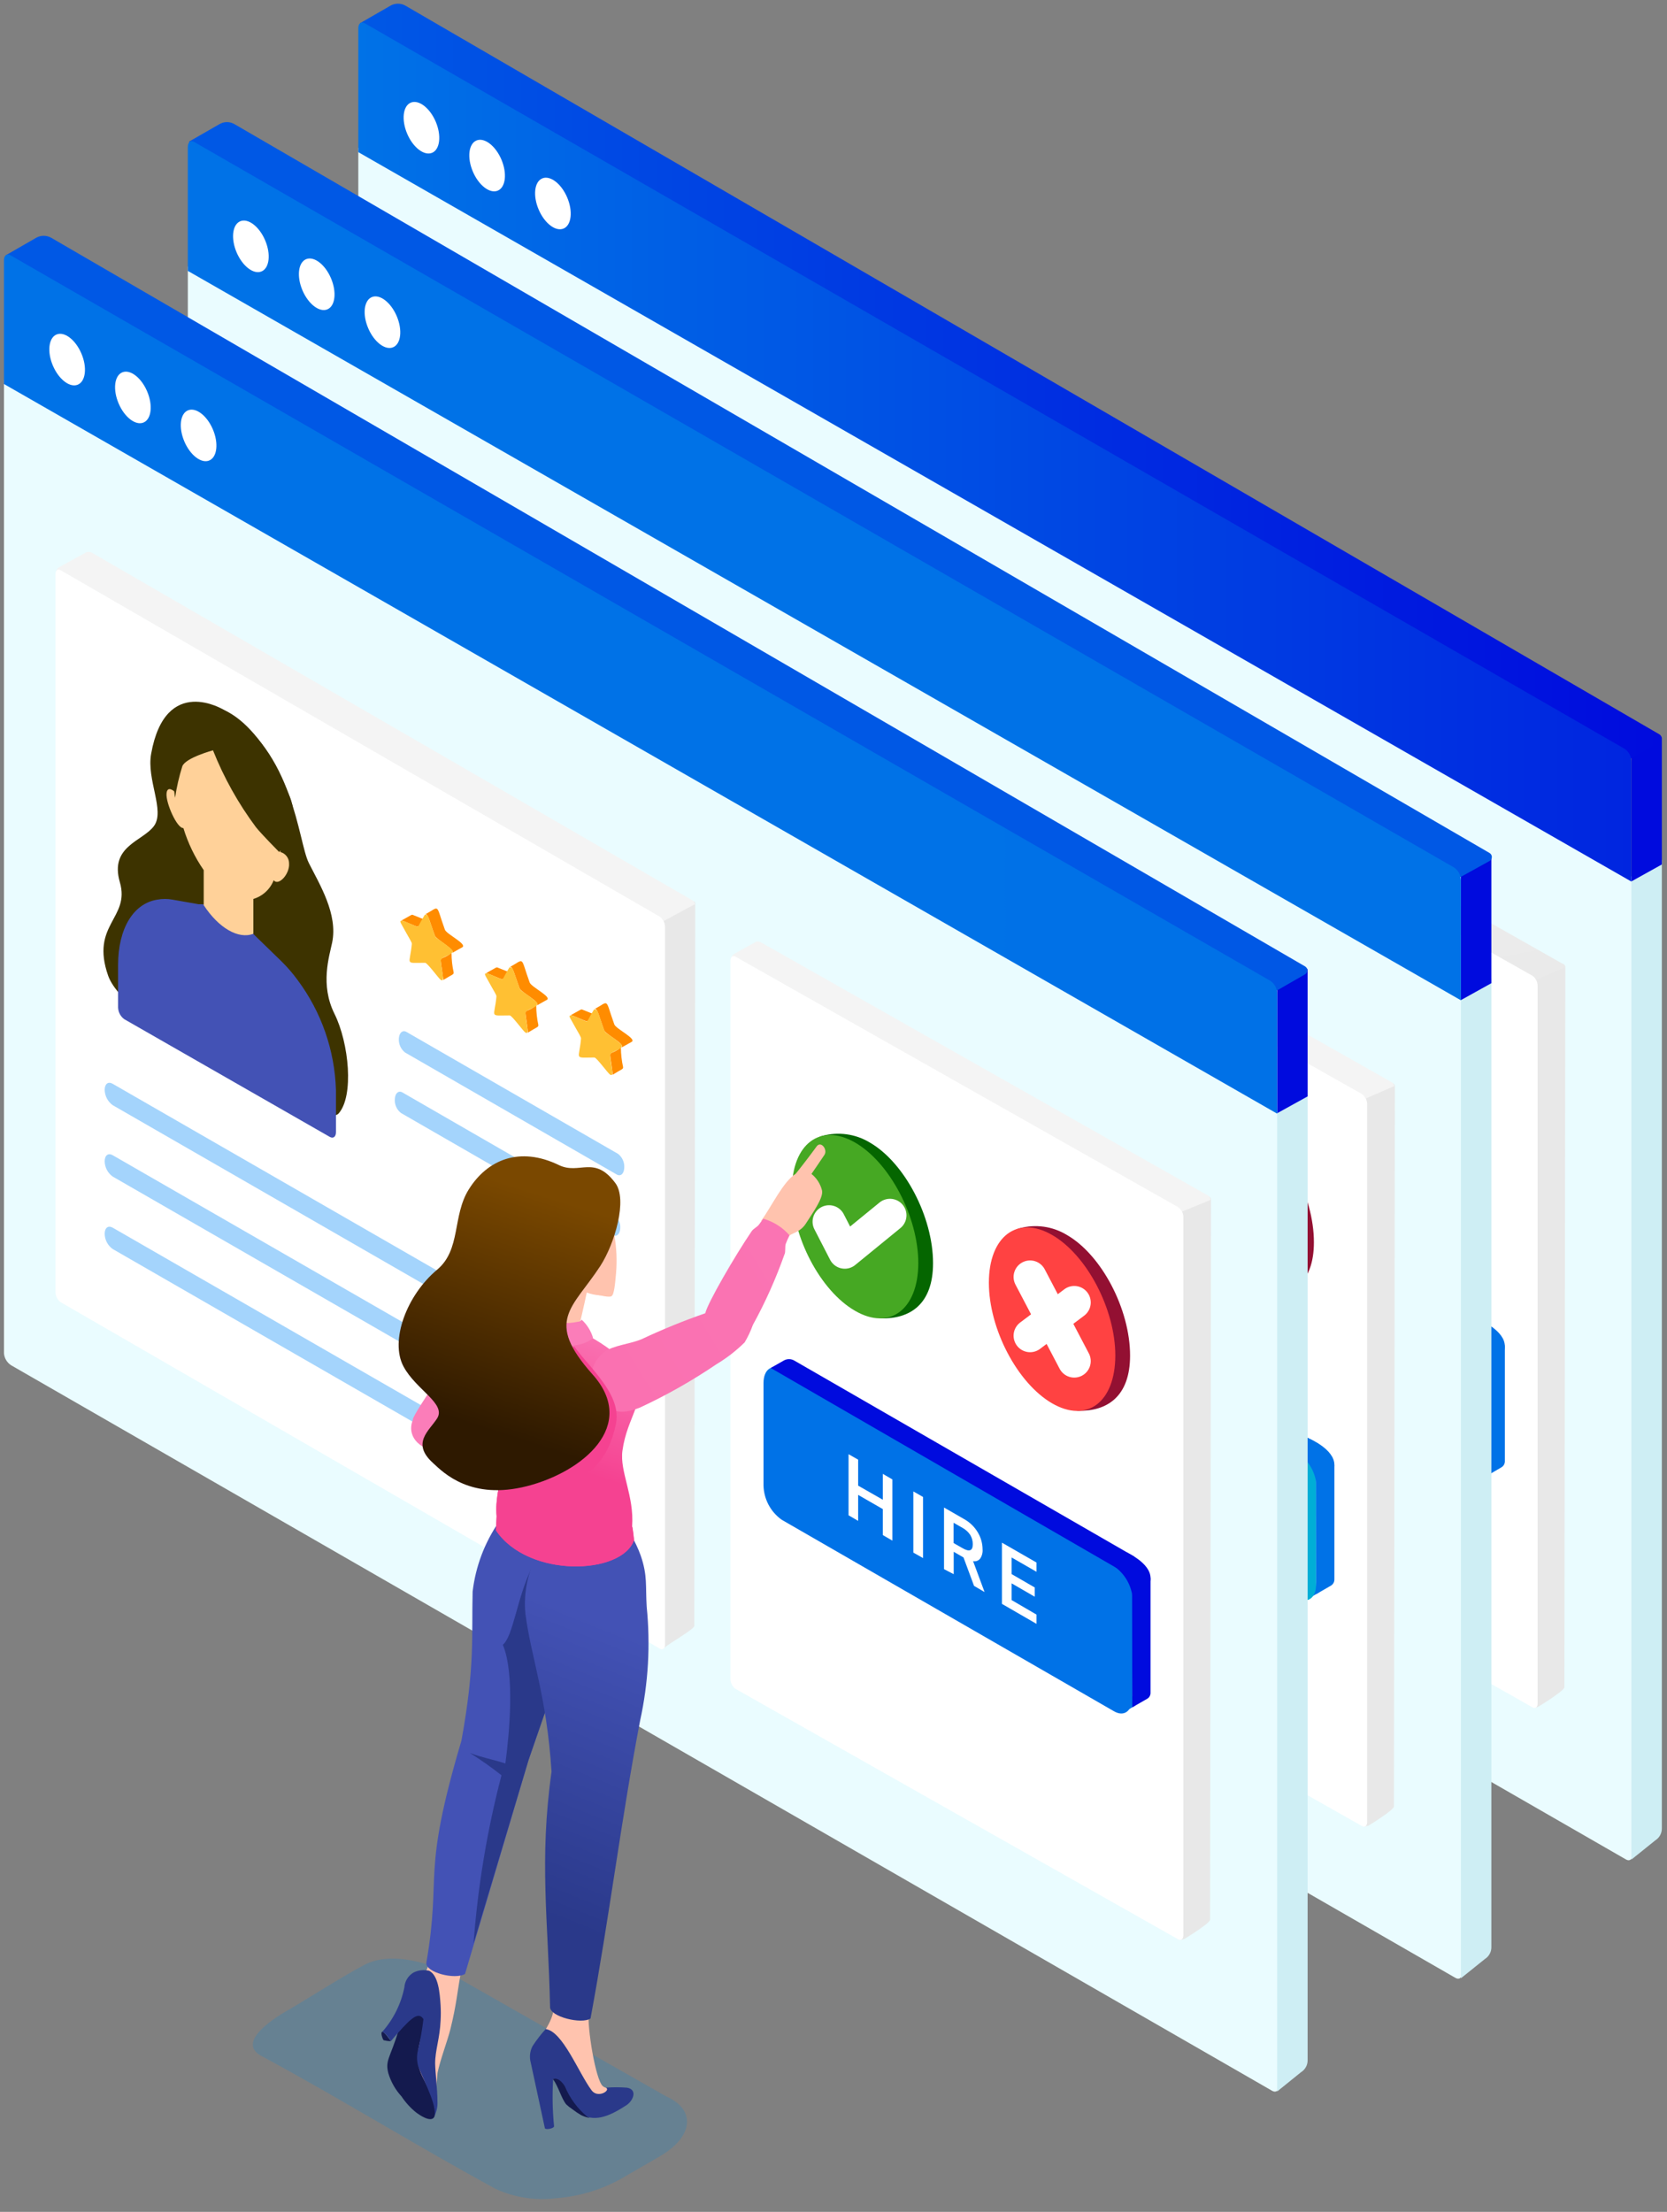 <svg width="101" height="134" viewBox="0 0 101 134" fill="none" xmlns="http://www.w3.org/2000/svg">
<rect x="0" y="0" width="101" height="134" fill="#808080" stroke="none"/>
<path d="M98.912 53.138V112.351C98.912 112.644 98.733 112.778 98.516 112.65L22.104 68.69C21.984 68.603 21.885 68.489 21.817 68.358C21.748 68.226 21.711 68.08 21.709 67.932V8.949" fill="#EAFCFF"/>
<path d="M92.975 103.434C92.937 98.101 92.975 59.04 92.975 59.04L94.502 58.403C94.539 58.383 94.581 58.373 94.623 58.375C94.665 58.377 94.706 58.391 94.741 58.415C94.776 58.438 94.804 58.471 94.822 58.51C94.839 58.548 94.845 58.591 94.84 58.633L94.783 102.217C94.783 102.421 93.403 103.274 93.212 103.389C93.186 103.389 92.975 103.51 92.975 103.434Z" fill="#E8E8E8"/>
<path d="M93.077 59.35L93.013 59.242L65.991 43.894L65.755 44.028C65.776 43.942 65.816 43.862 65.87 43.792C65.927 43.735 67.242 43.015 67.242 43.015C67.421 42.913 67.657 43.085 67.81 43.174L94.622 58.356C94.674 58.38 94.719 58.419 94.751 58.467C94.782 58.516 94.8 58.572 94.8 58.63C94.8 58.63 94.8 58.63 94.743 58.63L93.077 59.35Z" fill="url(#paint0_linear)"/>
<path d="M92.847 103.431L66.036 88.262C65.938 88.194 65.858 88.103 65.803 87.998C65.747 87.892 65.718 87.775 65.717 87.656V44.18C65.717 43.951 65.857 43.843 66.036 43.945L92.847 59.114C92.943 59.182 93.021 59.272 93.076 59.376C93.13 59.48 93.159 59.596 93.16 59.713V103.215C93.16 103.431 93.02 103.533 92.847 103.431Z" fill="white"/>
<path d="M61.555 85.848C61.555 80.522 61.555 41.461 61.555 41.461L63.253 40.633C63.623 40.435 63.592 40.633 63.592 40.862L63.534 84.447C63.534 84.65 61.9 85.574 61.791 85.721C61.772 85.714 61.555 85.906 61.555 85.848Z" fill="#E8E8E8"/>
<path d="M61.669 41.749L61.605 41.64L25.078 20.469L24.842 20.61C24.867 20.523 24.905 20.441 24.957 20.367C25.021 20.31 26.61 19.45 26.61 19.45C26.677 19.404 26.756 19.379 26.837 19.379C26.918 19.379 26.997 19.404 27.064 19.45L63.386 40.474C63.44 40.496 63.487 40.533 63.52 40.58C63.553 40.628 63.571 40.684 63.572 40.742H63.514L61.669 41.749Z" fill="url(#paint1_linear)"/>
<path d="M61.44 85.82L25.136 64.834C25.041 64.766 24.962 64.676 24.908 64.572C24.854 64.468 24.825 64.353 24.823 64.235V20.727C24.823 20.498 24.964 20.39 25.136 20.492L61.44 41.478C61.536 41.547 61.614 41.638 61.669 41.743C61.723 41.849 61.752 41.965 61.753 42.083V85.591C61.753 85.814 61.612 85.922 61.44 85.82Z" fill="white"/>
<path d="M46.005 49.709L58.83 57.099C59.059 57.233 59.264 57.061 59.289 56.717C59.303 56.554 59.277 56.39 59.213 56.24C59.148 56.09 59.047 55.958 58.919 55.857L46.088 48.46C45.864 48.333 45.66 48.505 45.635 48.849C45.619 49.011 45.645 49.176 45.709 49.326C45.774 49.476 45.876 49.608 46.005 49.709Z" fill="#A4D4FC"/>
<path d="M45.756 53.375L58.587 60.746C58.811 60.88 59.015 60.708 59.041 60.364C59.057 60.201 59.031 60.036 58.967 59.886C58.902 59.736 58.8 59.604 58.67 59.504L45.846 52.132C45.616 51.998 45.412 52.171 45.386 52.515C45.373 52.677 45.401 52.84 45.465 52.99C45.529 53.14 45.63 53.272 45.756 53.375Z" fill="#A4D4FC"/>
<path d="M35.031 28.948C35.031 28.948 31.52 26.756 30.62 31.604C30.339 33.178 31.469 35.051 30.799 35.981C30.128 36.911 28.079 37.173 28.711 39.39C29.343 41.607 26.911 41.938 28.009 45.054C29.107 48.169 41.012 54.457 41.964 53.406C42.915 52.355 42.602 49.131 41.721 47.36C40.84 45.589 41.402 43.882 41.574 43.041C41.932 41.32 40.834 39.556 40.163 38.23C39.493 36.905 39.302 31.477 35.031 28.948Z" fill="#3D3300"/>
<path d="M30.996 40.449C31.3 40.392 31.611 40.392 31.915 40.449L33.505 40.723H33.626H33.722L35.222 40.991L36.728 42.265V42.437L36.812 42.52L37.029 42.736L38.541 44.272C38.892 44.614 39.215 44.985 39.505 45.38C40.955 47.317 41.771 49.653 41.842 52.07V54.618C41.842 54.892 41.669 55.02 41.459 54.899L28.998 47.693C28.883 47.611 28.788 47.503 28.723 47.378C28.657 47.253 28.622 47.114 28.621 46.973V44.456C28.621 42.188 29.553 40.678 30.996 40.449Z" fill="url(#paint2_linear)"/>
<path d="M31.552 33.988C31.596 33.51 31.967 33.81 32.069 33.905C32.069 33.74 32.069 33.58 32.069 33.421C32.069 30.752 33.486 29.401 35.261 30.407C37.035 31.414 38.452 34.402 38.452 37.072C38.452 37.231 38.452 37.39 38.452 37.537C38.603 37.578 38.737 37.667 38.831 37.792C38.926 37.916 38.977 38.069 38.976 38.225C39.027 38.862 38.337 39.62 38.044 39.244C37.937 39.515 37.77 39.758 37.556 39.954C37.341 40.151 37.084 40.296 36.805 40.378V42.487C35.912 42.837 34.699 42.137 33.805 40.754V38.658C33.263 37.879 32.847 37.019 32.573 36.11C32.196 36.142 31.52 34.568 31.552 33.988Z" fill="#FFD199"/>
<path d="M34.375 31.402C35.034 33.057 35.905 34.621 36.967 36.053C37.305 36.473 38.377 37.563 38.377 37.563C38.813 37.095 39.098 36.507 39.195 35.875C39.292 35.243 39.196 34.597 38.92 34.02C37.765 31.198 36.456 29.739 35.294 29.095C33.8 28.267 32.549 28.783 32.172 29.465C31.502 30.675 32.058 34.275 32.058 34.275C32.151 33.627 32.296 32.988 32.492 32.364C32.715 31.848 34.375 31.402 34.375 31.402Z" fill="#3D3300"/>
<path d="M46.458 41.363C46.381 41.363 46.413 41.363 45.768 41.72C45.857 41.669 46.7 42.121 46.783 42.077L47.422 41.714C47.345 41.752 47.32 41.701 46.458 41.363Z" fill="#FF8C00"/>
<path d="M48.819 43.671C48.001 44.309 48.116 43.544 48.314 45.22C48.323 45.235 48.328 45.253 48.328 45.27C48.328 45.288 48.323 45.306 48.314 45.322C48.921 44.946 48.953 44.997 48.953 44.856C48.868 44.467 48.823 44.07 48.819 43.671Z" fill="#FF8C00"/>
<path d="M48.425 42.27C47.837 40.664 48.156 40.836 47.218 41.346C47.397 41.244 47.505 41.798 47.805 42.62C47.895 42.888 49.184 43.493 48.839 43.684L49.478 43.327C49.797 43.149 48.514 42.537 48.425 42.27Z" fill="#FF8C00"/>
<path d="M47.421 41.499C48.06 43.257 47.543 42.384 48.768 43.41C49.247 43.761 48.13 43.882 48.168 44.136C48.226 44.85 48.449 45.462 48.168 45.315C48.041 45.239 47.351 44.277 47.217 44.277C45.94 44.277 46.285 44.442 46.406 43.136C46.406 43.015 46.349 42.983 45.768 41.926C45.481 41.435 46.406 41.996 46.713 42.079C46.828 42.123 46.802 42.015 47.198 41.371C47.217 41.333 47.377 41.384 47.421 41.499Z" fill="#FFC033"/>
<path d="M51.59 44.555C51.514 44.555 51.546 44.555 50.901 44.911C50.984 44.861 51.833 45.313 51.916 45.268L52.555 44.905C52.478 44.943 52.453 44.892 51.59 44.555Z" fill="#FF8C00"/>
<path d="M53.953 46.859C53.135 47.496 53.25 46.732 53.448 48.407C53.457 48.423 53.462 48.441 53.462 48.459C53.462 48.476 53.457 48.494 53.448 48.51C54.087 48.134 54.087 48.185 54.087 48.044C54.002 47.655 53.957 47.258 53.953 46.859Z" fill="#FF8C00"/>
<path d="M53.557 45.457C52.969 43.852 53.288 44.024 52.35 44.533C52.529 44.431 52.637 44.986 52.937 45.807C53.027 46.075 54.316 46.68 53.972 46.871L54.61 46.515C54.923 46.336 53.646 45.725 53.557 45.457Z" fill="#FF8C00"/>
<path d="M52.547 44.683C53.186 46.442 52.669 45.569 53.901 46.595C54.379 46.945 53.262 47.066 53.3 47.321C53.358 48.035 53.581 48.646 53.3 48.5C53.173 48.423 52.483 47.461 52.349 47.461C51.073 47.461 51.417 47.627 51.539 46.321C51.539 46.2 51.481 46.168 50.9 45.11C50.613 44.62 51.539 45.18 51.845 45.263C51.96 45.308 51.928 45.2 52.33 44.556C52.349 44.518 52.509 44.569 52.547 44.683Z" fill="#FFC033"/>
<path d="M56.723 47.098C56.646 47.098 56.678 47.098 56.033 47.455C56.116 47.404 56.966 47.856 57.042 47.812L57.681 47.449C57.611 47.487 57.585 47.436 56.723 47.098Z" fill="#FF8C00"/>
<path d="M59.085 49.407C58.267 50.044 58.376 49.279 58.581 50.955C58.586 50.974 58.586 50.994 58.579 51.012C58.572 51.031 58.559 51.047 58.542 51.057C59.181 50.681 59.181 50.732 59.181 50.592C59.105 50.201 59.073 49.804 59.085 49.407Z" fill="#FF8C00"/>
<path d="M58.689 48.004C58.102 46.399 58.421 46.571 57.483 47.08C57.662 46.978 57.77 47.533 58.07 48.355C58.16 48.622 59.449 49.227 59.098 49.419L59.736 49.062C60.055 48.883 58.779 48.272 58.689 48.004Z" fill="#FF8C00"/>
<path d="M57.693 47.234C58.331 48.993 57.814 48.12 59.046 49.145C59.525 49.496 58.408 49.617 58.446 49.872C58.504 50.585 58.727 51.197 58.446 51.05C58.325 50.974 57.636 50.012 57.502 50.012C56.225 50.012 56.57 50.178 56.691 48.872C56.691 48.751 56.633 48.719 56.053 47.661C55.765 47.17 56.691 47.731 56.991 47.814C57.112 47.859 57.08 47.75 57.476 47.107C57.483 47.069 57.642 47.12 57.693 47.234Z" fill="#FFC033"/>
<path d="M74.168 65.366C72.068 64.149 70.338 60.862 70.338 58.058C70.338 56.478 70.338 55.019 71.283 54.764C71.765 54.631 72.269 54.598 72.764 54.667C73.26 54.736 73.735 54.906 74.162 55.166C76.269 56.376 77.992 59.67 77.992 62.473C77.992 64.971 76.588 65.856 74.845 65.818C74.622 65.844 74.398 65.493 74.168 65.366Z" fill="#056600"/>
<path d="M98.842 53.407V112.658L100.291 111.492C100.413 111.416 100.513 111.31 100.583 111.184C100.652 111.058 100.688 110.916 100.687 110.772V52.095" fill="#CEEEF4"/>
<path d="M100.688 52.371V44.726C100.688 44.701 100.681 44.677 100.669 44.656C100.657 44.635 100.639 44.617 100.617 44.605C100.596 44.592 100.572 44.586 100.547 44.586C100.523 44.586 100.498 44.592 100.477 44.605L98.842 45.624V53.397" fill="#000BDE"/>
<path d="M100.547 44.965L98.874 45.927C98.802 45.971 98.719 45.994 98.635 45.994C98.55 45.994 98.467 45.971 98.395 45.927L21.824 1.451V1.4L23.662 0.342C23.799 0.264 23.954 0.223 24.112 0.223C24.27 0.223 24.425 0.264 24.562 0.342L100.527 44.481C100.571 44.504 100.607 44.538 100.634 44.579C100.66 44.621 100.674 44.668 100.676 44.717C100.678 44.766 100.667 44.815 100.645 44.858C100.622 44.902 100.588 44.939 100.547 44.965Z" fill="url(#paint3_linear)"/>
<path d="M21.709 9.217V1.712C21.709 1.419 21.887 1.285 22.104 1.412L98.446 45.373C98.567 45.459 98.667 45.572 98.736 45.704C98.805 45.836 98.841 45.982 98.842 46.131V53.407" fill="url(#paint4_linear)"/>
<path d="M26.182 9.256C26.659 9.053 26.756 8.209 26.399 7.37C26.041 6.532 25.364 6.016 24.887 6.219C24.41 6.421 24.313 7.265 24.671 8.104C25.028 8.943 25.705 9.458 26.182 9.256Z" fill="white"/>
<path d="M30.161 11.549C30.638 11.346 30.735 10.502 30.378 9.663C30.02 8.825 29.343 8.309 28.866 8.512C28.389 8.714 28.292 9.558 28.65 10.397C29.007 11.236 29.684 11.751 30.161 11.549Z" fill="white"/>
<path d="M34.147 13.846C34.624 13.643 34.721 12.799 34.364 11.961C34.006 11.122 33.33 10.606 32.852 10.809C32.375 11.011 32.278 11.856 32.636 12.694C32.993 13.533 33.67 14.049 34.147 13.846Z" fill="white"/>
<path d="M28.328 52.898L56.825 69.317C57.093 69.47 57.31 69.317 57.31 68.947C57.308 68.766 57.262 68.588 57.178 68.427C57.094 68.267 56.973 68.129 56.825 68.023L28.328 51.605C28.06 51.446 27.843 51.605 27.843 51.968C27.846 52.15 27.891 52.329 27.975 52.491C28.059 52.652 28.18 52.792 28.328 52.898Z" fill="#A4D4FC"/>
<path d="M28.328 57.224L56.825 73.642C57.093 73.801 57.31 73.642 57.31 73.279C57.308 73.097 57.262 72.918 57.178 72.756C57.094 72.594 56.973 72.455 56.825 72.348L28.328 55.93C28.06 55.777 27.843 55.93 27.843 56.3C27.846 56.481 27.891 56.659 27.975 56.819C28.059 56.98 28.18 57.118 28.328 57.224Z" fill="#A4D4FC"/>
<path d="M28.328 61.614L56.825 78.038C57.093 78.191 57.31 78.038 57.31 77.669C57.307 77.487 57.261 77.308 57.177 77.147C57.093 76.986 56.972 76.846 56.825 76.739L28.328 60.321C28.06 60.168 27.843 60.321 27.843 60.69C27.846 60.871 27.891 61.049 27.975 61.21C28.059 61.37 28.18 61.509 28.328 61.614Z" fill="#A4D4FC"/>
<path d="M73.27 65.367C71.17 64.15 69.44 60.863 69.44 58.059C69.44 55.25 71.163 53.95 73.27 55.167C75.377 56.377 77.1 59.671 77.1 62.474C77.094 65.278 75.377 66.578 73.27 65.367Z" fill="#46A823"/>
<path d="M86.113 70.937C84.006 69.72 82.282 66.433 82.282 63.629C82.282 62.049 82.282 60.59 83.221 60.335C83.704 60.202 84.209 60.169 84.705 60.238C85.201 60.307 85.678 60.477 86.106 60.737C88.206 61.947 89.936 65.241 89.936 68.044C89.936 70.542 88.538 71.427 86.796 71.389C86.559 71.402 86.342 71.084 86.113 70.937Z" fill="#931032"/>
<path d="M85.212 70.942C83.106 69.725 81.382 66.438 81.382 63.634C81.382 60.825 83.099 59.525 85.212 60.742C87.312 61.952 89.042 65.246 89.042 68.049C89.036 70.872 87.312 72.172 85.212 70.942Z" fill="#FF4242"/>
<path d="M71.699 59.962L72.644 61.816L75.389 59.574" stroke="white" stroke-width="2" stroke-linecap="round" stroke-linejoin="round"/>
<path d="M86.547 68.406L83.872 63.309" stroke="white" stroke-width="2" stroke-miterlimit="10" stroke-linecap="round"/>
<path d="M83.872 66.867L86.547 64.848" stroke="white" stroke-width="2" stroke-miterlimit="10" stroke-linecap="round"/>
<path d="M90.07 89.417L89.822 89.557C89.96 89.303 90.045 89.024 90.07 88.736C90.032 88.468 90.236 89.315 90.236 89.315" fill="#0072E7"/>
<path d="M88.973 89.621L68.839 78.02C68.502 77.781 68.225 77.466 68.032 77.101C67.839 76.736 67.735 76.33 67.728 75.917V69.744C67.728 68.928 68.226 68.559 68.839 68.909L88.973 80.498C89.309 80.739 89.584 81.056 89.775 81.422C89.967 81.788 90.071 82.194 90.077 82.607V88.78C90.071 89.602 89.573 89.978 88.973 89.621Z" fill="url(#paint5_linear)"/>
<path d="M74.15 78.388V74.68L74.737 75.011V76.585L76.206 77.439V75.872L76.793 76.209V79.917L76.206 79.579V78.006L74.718 77.146V78.719L74.15 78.388Z" fill="white"/>
<path d="M78.025 76.912V80.62L77.444 80.282V76.574L78.025 76.912Z" fill="white"/>
<path d="M78.656 80.981V77.273L79.863 77.968C80.211 78.161 80.502 78.442 80.706 78.783C80.897 79.092 80.998 79.447 80.999 79.809C81.012 80.009 80.96 80.207 80.853 80.376C80.8 80.437 80.732 80.483 80.656 80.51C80.58 80.537 80.498 80.543 80.418 80.529L81.114 82.396L80.476 82.02L79.838 80.3L79.244 79.962V81.319L78.656 80.981ZM79.244 79.401L79.78 79.713C79.991 79.835 80.15 79.873 80.252 79.828C80.355 79.784 80.406 79.663 80.406 79.465C80.406 79.272 80.353 79.082 80.252 78.917C80.131 78.734 79.967 78.583 79.774 78.478L79.244 78.172V79.401Z" fill="white"/>
<path d="M81.536 82.638V78.93L83.629 80.14V80.701L82.117 79.86V80.867L83.521 81.676V82.237L82.117 81.434V82.409L83.642 83.281V83.848L81.536 82.638Z" fill="white"/>
<path d="M90.071 89.417L90.965 88.895C91.028 88.859 91.081 88.807 91.118 88.744C91.155 88.682 91.175 88.611 91.176 88.538V81.632C91.178 81.556 91.16 81.481 91.123 81.415C91.086 81.35 91.032 81.295 90.966 81.257C90.9 81.22 90.826 81.201 90.75 81.203C90.674 81.205 90.601 81.228 90.537 81.268L90.269 81.421C90.204 81.457 90.15 81.51 90.113 81.574C90.076 81.638 90.057 81.711 90.058 81.784L90.071 89.417Z" fill="#0072E7"/>
<path d="M90.033 81.058C89.928 81.118 89.809 81.149 89.688 81.149C89.567 81.149 89.448 81.118 89.343 81.058L68.162 68.819L68.922 68.386C69.025 68.32 69.144 68.285 69.267 68.285C69.389 68.285 69.509 68.32 69.611 68.386L90.199 80.255L90.033 81.058Z" fill="#0072E7"/>
<path d="M90.07 82.599C90.016 82.249 89.892 81.914 89.705 81.613C89.519 81.312 89.274 81.051 88.984 80.847C87.707 79.923 89.693 79.98 89.693 79.98C89.693 79.98 91.174 80.617 91.174 81.547C91.174 82.478 90.07 82.599 90.07 82.599Z" fill="#0072E7"/>
<path d="M88.584 60.328V119.528C88.584 119.821 88.411 119.955 88.188 119.827L11.776 75.867C11.655 75.78 11.557 75.666 11.488 75.534C11.42 75.403 11.383 75.257 11.38 75.109V16.145" fill="#EAFCFF"/>
<path d="M82.647 110.652C82.609 105.319 82.647 66.264 82.647 66.264L84.18 65.627C84.217 65.606 84.259 65.596 84.301 65.598C84.343 65.6 84.384 65.613 84.419 65.637C84.454 65.661 84.481 65.695 84.497 65.734C84.514 65.772 84.519 65.815 84.512 65.857L84.455 109.441C84.455 109.645 83.075 110.505 82.89 110.613C82.864 110.582 82.647 110.703 82.647 110.652Z" fill="#E8E8E8"/>
<path d="M82.748 66.549L82.684 66.441L55.662 51.086L55.426 51.227C55.448 51.139 55.487 51.057 55.541 50.984C55.598 50.927 56.913 50.207 56.913 50.207C57.092 50.105 57.328 50.277 57.481 50.366L84.293 65.549C84.345 65.573 84.39 65.611 84.422 65.66C84.454 65.708 84.471 65.765 84.471 65.823C84.471 65.823 84.471 65.823 84.414 65.823L82.748 66.549Z" fill="url(#paint6_linear)"/>
<path d="M82.52 110.625L55.708 95.455C55.611 95.388 55.532 95.298 55.477 95.194C55.421 95.09 55.391 94.974 55.389 94.856V51.348C55.389 51.119 55.53 51.011 55.708 51.113L82.52 66.282C82.615 66.351 82.692 66.441 82.747 66.545C82.801 66.649 82.83 66.764 82.832 66.881V110.389C82.832 110.618 82.692 110.727 82.52 110.625Z" fill="white"/>
<path d="M51.227 93.039C51.195 87.712 51.227 48.651 51.227 48.651L52.926 47.823C53.297 47.626 53.265 47.823 53.265 48.053L53.207 91.637C53.207 91.841 51.572 92.765 51.464 92.911C51.444 92.905 51.227 93.096 51.227 93.039Z" fill="#E8E8E8"/>
<path d="M51.341 48.941L51.309 48.833L14.75 27.668L14.514 27.802C14.538 27.715 14.577 27.634 14.629 27.56C14.692 27.502 16.282 26.642 16.282 26.642C16.348 26.596 16.427 26.571 16.509 26.571C16.59 26.571 16.669 26.596 16.735 26.642L53.058 47.667C53.111 47.69 53.156 47.727 53.188 47.775C53.221 47.822 53.24 47.877 53.243 47.934C53.228 47.952 53.208 47.965 53.186 47.972L51.341 48.941Z" fill="url(#paint7_linear)"/>
<path d="M51.111 93.022L14.814 72.029C14.718 71.961 14.64 71.871 14.585 71.767C14.531 71.663 14.502 71.548 14.501 71.43V27.929C14.501 27.693 14.641 27.585 14.814 27.686L51.111 48.673C51.211 48.745 51.292 48.842 51.347 48.953C51.401 49.064 51.428 49.186 51.424 49.31V92.811C51.424 93.015 51.309 93.117 51.111 93.022Z" fill="white"/>
<path d="M35.676 56.925L48.501 64.316C48.731 64.449 48.935 64.277 48.961 63.933C48.975 63.77 48.949 63.607 48.884 63.457C48.819 63.306 48.719 63.175 48.59 63.073L35.759 55.651C35.536 55.517 35.332 55.689 35.306 56.033C35.284 56.201 35.307 56.372 35.372 56.528C35.437 56.685 35.542 56.822 35.676 56.925Z" fill="#A4D4FC"/>
<path d="M35.426 60.565L48.258 67.956C48.487 68.089 48.685 67.917 48.711 67.573C48.727 67.41 48.702 67.246 48.637 67.096C48.572 66.945 48.47 66.814 48.341 66.713L35.516 59.323C35.286 59.189 35.082 59.361 35.056 59.705C35.043 59.868 35.07 60.031 35.134 60.181C35.199 60.331 35.299 60.463 35.426 60.565Z" fill="#A4D4FC"/>
<path d="M24.702 36.141C24.702 36.141 21.159 33.988 20.291 38.798C20.029 40.359 21.14 42.27 20.47 43.181C19.8 44.093 17.751 44.386 18.383 46.584C19.015 48.782 16.582 49.132 17.68 52.248C18.778 55.363 30.684 61.651 31.635 60.6C32.586 59.549 32.273 56.325 31.392 54.554C30.511 52.783 31.073 51.075 31.245 50.234C31.603 48.514 30.505 46.756 29.835 45.424C29.164 44.093 28.966 38.671 24.702 36.141Z" fill="#3D3300"/>
<path d="M20.668 47.641C20.972 47.587 21.283 47.587 21.587 47.641L23.177 47.921H23.298H23.349H23.394L24.894 48.183L26.4 49.457V49.629L26.483 49.712L26.7 49.922L28.194 51.381C28.545 51.724 28.867 52.094 29.158 52.489C30.633 54.446 31.459 56.814 31.52 59.262V61.81C31.52 62.084 31.348 62.212 31.137 62.097L18.67 54.891C18.554 54.808 18.46 54.699 18.395 54.573C18.329 54.447 18.294 54.307 18.293 54.165V51.617C18.293 49.387 19.225 47.877 20.668 47.641Z" fill="url(#paint8_linear)"/>
<path d="M21.224 41.214C21.268 40.73 21.639 41.029 21.741 41.125C21.741 40.959 21.741 40.8 21.741 40.641C21.741 37.971 23.158 36.621 24.933 37.634C26.707 38.647 28.124 41.622 28.124 44.291C28.124 44.457 28.124 44.61 28.124 44.763C28.264 44.815 28.383 44.91 28.464 45.036C28.544 45.161 28.582 45.309 28.571 45.457C28.622 46.094 27.933 46.859 27.639 46.477C27.532 46.742 27.366 46.98 27.154 47.173C26.942 47.366 26.689 47.509 26.414 47.592V49.7C25.52 50.051 24.307 49.35 23.413 47.974V45.852C22.871 45.073 22.455 44.213 22.181 43.304C21.868 43.336 21.172 41.762 21.224 41.214Z" fill="#FFD199"/>
<path d="M24.044 38.596C24.703 40.252 25.574 41.815 26.636 43.247C26.974 43.667 28.047 44.763 28.047 44.763C28.484 44.295 28.77 43.706 28.867 43.072C28.964 42.439 28.867 41.792 28.59 41.215C27.434 38.392 26.125 36.94 24.964 36.296C23.47 35.468 22.219 35.978 21.842 36.659C21.172 37.87 21.727 41.469 21.727 41.469C21.82 40.822 21.965 40.182 22.161 39.558C22.384 39.042 24.044 38.596 24.044 38.596Z" fill="#3D3300"/>
<path d="M36.13 48.556C36.053 48.525 36.085 48.556 35.44 48.913C35.529 48.862 36.372 49.315 36.455 49.27L37.094 48.913C37.017 48.945 36.992 48.9 36.13 48.556Z" fill="#FF8C00"/>
<path d="M38.492 50.871C37.674 51.508 37.789 50.737 37.987 52.413C37.987 52.464 37.987 52.502 37.955 52.515C38.594 52.139 38.626 52.19 38.594 52.056C38.52 51.666 38.485 51.269 38.492 50.871Z" fill="#FF8C00"/>
<path d="M38.095 49.463C37.507 47.858 37.827 48.029 36.888 48.546C37.067 48.444 37.175 48.992 37.475 49.82C37.565 50.087 38.854 50.686 38.51 50.877L39.148 50.521C39.467 50.342 38.184 49.737 38.095 49.463Z" fill="#FF8C00"/>
<path d="M37.094 48.698C37.732 50.45 37.215 49.577 38.441 50.609C38.919 50.966 37.802 51.081 37.841 51.336C37.898 52.049 38.121 52.661 37.841 52.514C37.713 52.444 37.023 51.476 36.889 51.476C35.613 51.476 35.957 51.648 36.079 50.335C36.079 50.221 36.021 50.182 35.44 49.125C35.153 48.634 36.079 49.201 36.385 49.278C36.5 49.322 36.474 49.214 36.87 48.571C36.889 48.526 37.049 48.577 37.094 48.698Z" fill="#FFC033"/>
<path d="M41.262 51.744C41.185 51.712 41.217 51.744 40.572 52.101C40.655 52.05 41.505 52.502 41.587 52.458L42.226 52.101C42.15 52.133 42.124 52.088 41.262 51.744Z" fill="#FF8C00"/>
<path d="M43.649 54.059C42.832 54.696 42.947 53.925 43.145 55.6C43.145 55.651 43.145 55.69 43.145 55.702C43.751 55.326 43.783 55.377 43.783 55.244C43.699 54.854 43.654 54.457 43.649 54.059Z" fill="#FF8C00"/>
<path d="M43.227 52.647C42.64 51.042 42.959 51.214 42.021 51.73C42.2 51.628 42.308 52.176 42.608 53.004C42.697 53.272 43.987 53.871 43.642 54.062L44.287 53.737C44.593 53.526 43.317 52.921 43.227 52.647Z" fill="#FF8C00"/>
<path d="M42.226 51.886C42.864 53.638 42.341 52.765 43.573 53.797C44.051 54.154 42.934 54.268 42.973 54.523C43.03 55.237 43.254 55.848 42.973 55.702C42.845 55.632 42.156 54.663 42.022 54.663C40.745 54.663 41.09 54.835 41.211 53.523C41.211 53.408 41.153 53.37 40.572 52.312C40.285 51.822 41.211 52.389 41.517 52.465C41.632 52.51 41.6 52.402 42.002 51.758C42.022 51.714 42.181 51.764 42.226 51.886Z" fill="#FFC033"/>
<path d="M46.394 54.295C46.318 54.263 46.349 54.295 45.704 54.651C45.787 54.6 46.637 55.053 46.714 55.008L47.352 54.651C47.282 54.683 47.256 54.639 46.394 54.295Z" fill="#FF8C00"/>
<path d="M48.755 56.605C47.938 57.243 48.047 56.472 48.251 58.147C48.251 58.198 48.251 58.236 48.213 58.249C48.819 57.873 48.851 57.924 48.851 57.791C48.776 57.4 48.744 57.003 48.755 56.605Z" fill="#FF8C00"/>
<path d="M48.359 55.198C47.772 53.592 48.091 53.764 47.153 54.281C47.331 54.178 47.44 54.726 47.74 55.555C47.829 55.822 49.119 56.421 48.774 56.612L49.393 56.287C49.725 56.077 48.449 55.472 48.359 55.198Z" fill="#FF8C00"/>
<path d="M47.352 54.433C47.99 56.185 47.473 55.312 48.705 56.344C49.184 56.701 48.067 56.816 48.105 57.071C48.163 57.784 48.386 58.396 48.105 58.249C47.984 58.179 47.294 57.211 47.16 57.211C45.884 57.211 46.228 57.383 46.35 56.071C46.35 55.956 46.292 55.918 45.711 54.86C45.424 54.37 46.35 54.937 46.65 55.013C46.771 55.057 46.739 54.949 47.141 54.306C47.154 54.261 47.314 54.312 47.352 54.433Z" fill="#FFC033"/>
<path d="M63.84 72.558C61.74 71.341 60.01 68.053 60.01 65.25C60.01 63.676 60.01 62.211 60.955 61.956C61.436 61.823 61.941 61.79 62.436 61.859C62.931 61.928 63.407 62.098 63.834 62.358C65.94 63.575 67.664 66.862 67.664 69.665C67.664 72.163 66.259 73.048 64.517 73.01C64.293 73.004 64.076 72.685 63.84 72.558Z" fill="#056600"/>
<path d="M88.513 60.598V119.848L89.963 118.683C90.084 118.607 90.184 118.502 90.253 118.377C90.323 118.252 90.359 118.112 90.359 117.969V59.285" fill="#CEEEF4"/>
<path d="M90.359 59.563V51.918C90.359 51.893 90.352 51.869 90.34 51.848C90.328 51.827 90.31 51.809 90.289 51.797C90.267 51.785 90.243 51.778 90.218 51.778C90.194 51.778 90.17 51.785 90.148 51.797L88.513 52.816V60.589" fill="#000BDE"/>
<path d="M90.249 52.16L88.544 53.103C88.472 53.145 88.389 53.167 88.305 53.167C88.221 53.167 88.138 53.145 88.066 53.103L11.462 8.626V8.575L13.301 7.518C13.438 7.44 13.593 7.398 13.751 7.398C13.909 7.398 14.064 7.44 14.201 7.518L90.249 51.676C90.291 51.7 90.326 51.736 90.351 51.778C90.375 51.821 90.388 51.869 90.388 51.918C90.388 51.967 90.375 52.015 90.351 52.057C90.326 52.1 90.291 52.135 90.249 52.16Z" fill="url(#paint9_linear)"/>
<path d="M11.38 16.411V8.906C11.38 8.612 11.559 8.479 11.776 8.606L88.118 52.566C88.238 52.653 88.337 52.767 88.406 52.898C88.475 53.03 88.511 53.176 88.513 53.325V60.6" fill="url(#paint10_linear)"/>
<path d="M15.848 16.443C16.325 16.241 16.422 15.397 16.064 14.558C15.707 13.719 15.03 13.204 14.553 13.406C14.076 13.609 13.979 14.453 14.336 15.292C14.694 16.13 15.37 16.646 15.848 16.443Z" fill="white"/>
<path d="M19.837 18.74C20.314 18.538 20.411 17.694 20.053 16.855C19.696 16.017 19.019 15.501 18.542 15.704C18.065 15.906 17.968 16.75 18.325 17.589C18.683 18.427 19.36 18.943 19.837 18.74Z" fill="white"/>
<path d="M23.82 21.037C24.297 20.834 24.394 19.99 24.037 19.152C23.679 18.313 23.003 17.797 22.526 18C22.048 18.203 21.951 19.047 22.309 19.885C22.667 20.724 23.343 21.24 23.82 21.037Z" fill="white"/>
<path d="M17.968 60.11L46.464 76.528C46.732 76.681 46.949 76.528 46.949 76.165C46.947 75.983 46.902 75.804 46.817 75.643C46.733 75.481 46.612 75.342 46.464 75.235L17.968 58.798C17.7 58.645 17.482 58.798 17.482 59.167C17.482 59.352 17.526 59.534 17.61 59.698C17.694 59.862 17.817 60.003 17.968 60.11Z" fill="#A4D4FC"/>
<path d="M17.968 64.418L46.464 80.843C46.732 80.996 46.95 80.843 46.95 80.474C46.946 80.292 46.9 80.113 46.816 79.952C46.732 79.79 46.612 79.651 46.464 79.543L17.968 63.125C17.7 62.972 17.483 63.125 17.483 63.495C17.485 63.676 17.53 63.854 17.615 64.014C17.699 64.175 17.82 64.313 17.968 64.418Z" fill="#A4D4FC"/>
<path d="M17.968 68.812L46.464 85.23C46.732 85.383 46.949 85.23 46.949 84.861C46.947 84.68 46.902 84.502 46.817 84.341C46.733 84.181 46.612 84.042 46.464 83.937L17.968 67.519C17.7 67.36 17.482 67.519 17.482 67.882C17.486 68.064 17.532 68.243 17.616 68.404C17.7 68.565 17.82 68.705 17.968 68.812Z" fill="#A4D4FC"/>
<path d="M62.94 72.558C60.84 71.341 59.11 68.053 59.11 65.25C59.11 62.447 60.834 61.141 62.94 62.358C65.047 63.575 66.771 66.862 66.771 69.665C66.764 72.468 65.047 73.768 62.94 72.558Z" fill="#46A823"/>
<path d="M75.784 78.154C73.677 76.937 71.953 73.649 71.953 70.846C71.953 69.272 71.953 67.807 72.892 67.552C73.375 67.421 73.88 67.388 74.376 67.457C74.872 67.526 75.349 67.695 75.777 67.954C77.877 69.17 79.607 72.458 79.607 75.261C79.607 77.759 78.209 78.644 76.467 78.606C76.205 78.587 76.013 78.287 75.784 78.154Z" fill="#931032"/>
<path d="M74.885 78.152C72.778 76.935 71.055 73.648 71.055 70.844C71.055 68.041 72.772 66.735 74.885 67.952C76.985 69.169 78.715 72.456 78.715 75.26C78.709 78.063 76.985 79.362 74.885 78.152Z" fill="#FF4242"/>
<path d="M61.37 67.154L62.321 69.008L65.059 66.765" stroke="white" stroke-width="2" stroke-linecap="round" stroke-linejoin="round"/>
<path d="M76.219 75.598L73.544 70.501" stroke="white" stroke-width="2" stroke-miterlimit="10" stroke-linecap="round"/>
<path d="M73.544 74.063L76.219 72.043" stroke="white" stroke-width="2" stroke-miterlimit="10" stroke-linecap="round"/>
<path d="M79.741 96.575L79.492 96.722C79.632 96.466 79.716 96.184 79.741 95.894C79.703 95.633 79.907 96.473 79.907 96.473" fill="#0072E7"/>
<path d="M78.638 96.819L58.504 85.217C58.167 84.976 57.891 84.66 57.698 84.294C57.505 83.928 57.401 83.522 57.393 83.109V76.935C57.393 76.12 57.891 75.75 58.504 76.1L78.638 87.702C78.974 87.943 79.248 88.26 79.44 88.626C79.632 88.992 79.735 89.398 79.742 89.811V95.984C79.742 96.794 79.244 97.169 78.638 96.819Z" fill="url(#paint11_linear)"/>
<path d="M63.827 85.595V81.887L64.408 82.224V83.792L65.896 84.652V83.046L66.483 83.384V87.092L65.896 86.754V85.18L64.408 84.32V85.894L63.827 85.595Z" fill="white"/>
<path d="M67.697 84.103V87.811L67.115 87.474V83.766L67.697 84.103Z" fill="white"/>
<path d="M68.328 88.174V84.466L69.535 85.16C69.881 85.355 70.172 85.636 70.377 85.976C70.567 86.284 70.669 86.639 70.671 87.001C70.684 87.201 70.633 87.4 70.524 87.569C70.471 87.629 70.403 87.675 70.327 87.702C70.251 87.729 70.169 87.736 70.09 87.721L70.786 89.594L70.147 89.219L69.509 87.498L68.915 87.154V88.511L68.328 88.174ZM68.915 86.594L69.452 86.906C69.669 87.027 69.822 87.072 69.924 87.021C70.026 86.97 70.077 86.855 70.077 86.657C70.078 86.464 70.025 86.275 69.924 86.109C69.803 85.926 69.638 85.775 69.445 85.67L68.915 85.364V86.594Z" fill="white"/>
<path d="M71.207 89.831V86.129L73.301 87.334V87.894L71.788 87.028V88.034L73.192 88.837V89.417L71.788 88.608V89.621L73.314 90.494V91.061L71.207 89.831Z" fill="white"/>
<path d="M79.743 96.577L80.637 96.061C80.7 96.023 80.753 95.97 80.79 95.907C80.826 95.843 80.847 95.771 80.848 95.698V88.823C80.851 88.748 80.832 88.673 80.796 88.607C80.759 88.541 80.704 88.487 80.639 88.449C80.573 88.412 80.498 88.393 80.422 88.395C80.347 88.397 80.273 88.42 80.209 88.46L79.941 88.613C79.877 88.65 79.823 88.702 79.786 88.766C79.749 88.83 79.73 88.903 79.73 88.976L79.743 96.577Z" fill="#0072E7"/>
<path d="M79.704 88.249C79.599 88.309 79.48 88.34 79.359 88.34C79.238 88.34 79.119 88.309 79.014 88.249L57.834 76.036L58.593 75.596C58.696 75.53 58.816 75.495 58.938 75.495C59.06 75.495 59.18 75.53 59.283 75.596L79.87 87.466L79.704 88.249Z" fill="#0072E7"/>
<path d="M79.742 89.79C79.688 89.441 79.564 89.105 79.378 88.804C79.192 88.503 78.946 88.243 78.657 88.038C77.38 87.115 79.365 87.172 79.365 87.172C79.365 87.172 80.847 87.809 80.847 88.739C80.847 89.669 79.742 89.79 79.742 89.79Z" fill="#0072E7"/>
<path d="M77.482 67.193V126.368C77.482 126.661 77.304 126.795 77.08 126.667L0.668 82.707C0.547 82.627 0.445 82.521 0.371 82.396C0.297 82.271 0.252 82.131 0.24 81.987L0.24 23.004" fill="#EAFCFF"/>
<path d="M71.507 117.506C71.507 112.18 71.507 73.119 71.507 73.119L73.04 72.482C73.077 72.463 73.119 72.455 73.161 72.458C73.203 72.461 73.243 72.475 73.278 72.499C73.312 72.524 73.339 72.557 73.355 72.596C73.372 72.634 73.378 72.676 73.372 72.718L73.315 116.302C73.315 116.506 71.935 117.36 71.75 117.468C71.737 117.449 71.507 117.564 71.507 117.506Z" fill="#E8E8E8"/>
<path d="M71.61 73.405L71.546 73.297L44.524 57.949L44.288 58.083C44.312 57.998 44.351 57.918 44.403 57.847C44.467 57.783 45.776 57.07 45.776 57.07C45.954 56.968 46.197 57.14 46.35 57.229L73.161 72.411C73.214 72.434 73.26 72.473 73.291 72.522C73.323 72.57 73.34 72.627 73.34 72.685C73.34 72.685 73.34 72.685 73.282 72.717L71.61 73.405Z" fill="url(#paint12_linear)"/>
<path d="M71.379 117.485L44.568 102.316C44.472 102.246 44.394 102.155 44.339 102.05C44.285 101.945 44.256 101.829 44.255 101.71V58.196C44.255 57.967 44.395 57.858 44.568 57.96L71.379 73.13C71.475 73.198 71.555 73.287 71.61 73.391C71.665 73.495 71.696 73.611 71.698 73.729V117.23C71.698 117.479 71.551 117.587 71.379 117.485Z" fill="white"/>
<path d="M40.093 99.902C40.055 94.576 40.093 55.515 40.093 55.515L41.785 54.687C42.162 54.489 42.123 54.687 42.123 54.916L42.066 98.5C42.066 98.704 40.438 99.628 40.323 99.774C40.304 99.768 40.093 99.959 40.093 99.902Z" fill="#E8E8E8"/>
<path d="M40.203 55.804L40.139 55.695L3.612 34.524L3.382 34.664C3.404 34.577 3.443 34.495 3.497 34.422C3.554 34.365 5.144 33.505 5.144 33.505C5.212 33.459 5.292 33.434 5.374 33.434C5.456 33.434 5.536 33.459 5.604 33.505L41.926 54.529C41.979 54.553 42.024 54.592 42.056 54.641C42.087 54.689 42.104 54.745 42.105 54.803C42.105 54.803 42.105 54.803 42.048 54.803L40.203 55.804Z" fill="url(#paint13_linear)"/>
<path d="M39.972 99.875L3.675 78.889C3.58 78.82 3.503 78.73 3.448 78.626C3.394 78.522 3.365 78.407 3.363 78.29V34.782C3.363 34.553 3.503 34.444 3.675 34.546L39.972 55.532C40.074 55.605 40.155 55.701 40.211 55.812C40.267 55.923 40.294 56.045 40.292 56.17V99.671C40.292 99.869 40.145 99.977 39.972 99.875Z" fill="white"/>
<path d="M24.542 63.763L37.367 71.154C37.597 71.288 37.801 71.116 37.82 70.772C37.836 70.608 37.81 70.443 37.745 70.291C37.681 70.14 37.579 70.007 37.45 69.905L24.625 62.515C24.395 62.387 24.191 62.559 24.166 62.903C24.152 63.066 24.18 63.23 24.246 63.38C24.311 63.531 24.413 63.662 24.542 63.763Z" fill="#A4D4FC"/>
<path d="M24.294 67.427L37.119 74.818C37.348 74.952 37.553 74.78 37.578 74.436C37.592 74.272 37.565 74.108 37.499 73.958C37.433 73.808 37.331 73.676 37.202 73.576L24.377 66.179C24.147 66.051 23.943 66.223 23.924 66.567C23.908 66.73 23.934 66.894 23.998 67.045C24.063 67.195 24.165 67.327 24.294 67.427Z" fill="#A4D4FC"/>
<path d="M13.562 43.006C13.562 43.006 10.026 40.814 9.158 45.663C8.87 47.236 10.007 49.109 9.33 50.039C8.653 50.97 6.623 51.25 7.262 53.448C7.9 55.646 5.461 55.996 6.553 59.112C7.645 62.227 19.557 68.516 20.508 67.464C21.459 66.413 21.146 63.189 20.265 61.418C19.384 59.647 19.952 57.94 20.125 57.099C20.476 55.378 19.384 53.614 18.714 52.288C18.044 50.963 17.833 45.535 13.562 43.006Z" fill="#3D3300"/>
<path d="M9.535 54.501C9.837 54.446 10.146 54.446 10.448 54.501L12.037 54.781H12.165H12.254L13.761 55.049L15.267 56.323V56.495L15.344 56.572L15.561 56.788L17.061 58.247C17.41 58.59 17.73 58.961 18.019 59.356C19.468 61.293 20.284 63.629 20.355 66.045V68.594C20.355 68.868 20.189 68.995 19.979 68.874L7.53 61.745C7.416 61.662 7.323 61.554 7.257 61.429C7.192 61.304 7.157 61.166 7.154 61.025V58.477C7.154 56.24 8.086 54.73 9.535 54.501Z" fill="url(#paint14_linear)"/>
<path d="M10.09 48.07C10.134 47.592 10.505 47.892 10.607 47.981C10.607 47.824 10.607 47.664 10.607 47.503C10.607 44.834 12.024 43.483 13.799 44.489C15.573 45.496 16.991 48.484 16.991 51.154C16.991 51.313 16.991 51.472 16.991 51.619C17.142 51.66 17.275 51.749 17.37 51.874C17.465 51.998 17.515 52.151 17.514 52.307C17.565 52.944 16.876 53.702 16.582 53.326C16.476 53.596 16.31 53.838 16.097 54.035C15.883 54.231 15.628 54.377 15.35 54.46V56.569C14.45 56.919 13.243 56.219 12.343 54.836V52.715C11.803 51.934 11.388 51.074 11.111 50.166C10.728 50.198 10.039 48.644 10.09 48.07Z" fill="#FFD199"/>
<path d="M12.905 45.456C13.564 47.113 14.438 48.676 15.503 50.107C15.835 50.527 16.914 51.617 16.914 51.617C17.353 51.151 17.642 50.564 17.742 49.932C17.842 49.3 17.749 48.653 17.476 48.075C16.314 45.252 15.005 43.793 13.844 43.15C12.35 42.321 11.098 42.837 10.722 43.519C10.052 44.73 10.607 48.329 10.607 48.329C10.704 47.682 10.851 47.043 11.047 46.418C11.252 45.902 12.905 45.456 12.905 45.456Z" fill="#3D3300"/>
<path d="M24.99 55.418C24.92 55.418 24.946 55.418 24.307 55.775C24.39 55.724 25.233 56.176 25.316 56.132L25.955 55.768C25.878 55.8 25.852 55.756 24.99 55.418Z" fill="#FF8C00"/>
<path d="M27.358 57.726C26.534 58.363 26.649 57.599 26.847 59.268C26.858 59.284 26.864 59.303 26.864 59.322C26.864 59.342 26.858 59.361 26.847 59.376C27.454 59.001 27.486 59.051 27.486 58.911C27.4 58.522 27.357 58.125 27.358 57.726Z" fill="#FF8C00"/>
<path d="M26.956 56.324C26.375 54.718 26.688 54.89 25.756 55.4C25.928 55.298 26.037 55.852 26.343 56.674C26.413 56.923 27.69 57.56 27.371 57.745L28.009 57.388C28.328 57.197 27.051 56.591 26.956 56.324Z" fill="#FF8C00"/>
<path d="M25.954 55.55C26.593 57.309 26.075 56.436 27.301 57.461C27.786 57.812 26.663 57.933 26.707 58.188C26.758 58.901 26.982 59.513 26.707 59.366C26.586 59.29 25.897 58.328 25.756 58.328C24.48 58.328 24.831 58.493 24.952 57.188C24.952 57.066 24.895 57.035 24.314 55.977C24.026 55.486 24.952 56.047 25.252 56.13C25.367 56.175 25.341 56.066 25.737 55.423C25.775 55.385 25.916 55.435 25.954 55.55Z" fill="#FFC033"/>
<path d="M30.122 58.606C30.052 58.606 30.077 58.606 29.439 58.963C29.521 58.912 30.365 59.364 30.448 59.319L31.086 58.956C31.01 58.988 30.984 58.944 30.122 58.606Z" fill="#FF8C00"/>
<path d="M32.491 60.911C31.667 61.548 31.782 60.783 31.98 62.452C31.98 62.51 31.98 62.542 31.98 62.561C32.586 62.185 32.618 62.236 32.618 62.096C32.532 61.706 32.489 61.309 32.491 60.911Z" fill="#FF8C00"/>
<path d="M32.088 59.512C31.507 57.906 31.82 58.078 30.888 58.588C31.06 58.486 31.169 59.04 31.475 59.862C31.565 60.13 32.848 60.735 32.503 60.926L33.141 60.569C33.435 60.385 32.158 59.779 32.088 59.512Z" fill="#FF8C00"/>
<path d="M31.086 58.738C31.725 60.496 31.208 59.624 32.433 60.649C32.919 61 31.795 61.121 31.833 61.376C31.891 62.089 32.114 62.701 31.833 62.554C31.706 62.478 31.016 61.516 30.882 61.516C29.605 61.516 29.956 61.681 30.078 60.376C30.078 60.254 30.02 60.223 29.439 59.165C29.152 58.674 30.078 59.235 30.378 59.318C30.493 59.362 30.467 59.254 30.863 58.611C30.882 58.572 31.048 58.623 31.086 58.738Z" fill="#FFC033"/>
<path d="M35.255 61.153C35.178 61.153 35.21 61.153 34.565 61.51C34.654 61.459 35.497 61.911 35.581 61.867L36.219 61.504C36.142 61.535 36.117 61.491 35.255 61.153Z" fill="#FF8C00"/>
<path d="M37.618 63.462C36.801 64.099 36.916 63.334 37.114 65.004C37.114 65.061 37.114 65.093 37.114 65.112C37.72 64.736 37.752 64.787 37.752 64.647C37.667 64.257 37.622 63.86 37.618 63.462Z" fill="#FF8C00"/>
<path d="M37.22 62.059C36.639 60.454 36.952 60.626 36.02 61.135C36.192 61.033 36.3 61.588 36.6 62.41C36.696 62.677 37.979 63.282 37.635 63.474L38.273 63.117C38.592 62.932 37.309 62.327 37.22 62.059Z" fill="#FF8C00"/>
<path d="M36.218 61.288C36.856 63.047 36.339 62.174 37.565 63.2C38.044 63.55 36.926 63.671 36.965 63.926C37.022 64.64 37.246 65.251 36.965 65.105C36.837 65.028 36.148 64.066 36.014 64.066C34.737 64.066 35.088 64.232 35.203 62.926C35.203 62.805 35.152 62.773 34.565 61.715C34.277 61.225 35.203 61.785 35.503 61.868C35.618 61.913 35.592 61.804 35.988 61.161C35.988 61.123 36.173 61.174 36.218 61.288Z" fill="#FFC033"/>
<path d="M52.707 79.411C50.601 78.201 48.877 74.913 48.877 72.11C48.877 70.53 48.877 69.071 49.816 68.816C50.298 68.683 50.804 68.65 51.3 68.719C51.796 68.788 52.273 68.957 52.701 69.217C54.801 70.428 56.531 73.715 56.531 76.525C56.531 79.022 55.133 79.908 53.384 79.87C53.154 79.857 52.937 79.545 52.707 79.411Z" fill="#056600"/>
<path d="M77.381 67.454V126.705L78.824 125.539C78.947 125.463 79.048 125.358 79.118 125.232C79.189 125.106 79.226 124.964 79.226 124.819V66.148" fill="#CEEEF4"/>
<path d="M79.225 66.422V58.777C79.226 58.752 79.22 58.726 79.207 58.704C79.195 58.682 79.176 58.664 79.154 58.651C79.131 58.639 79.106 58.633 79.08 58.633C79.055 58.634 79.03 58.642 79.008 58.656L77.381 59.675V67.442" fill="#000BDE"/>
<path d="M79.079 59.021L77.406 59.983C77.334 60.027 77.251 60.05 77.167 60.05C77.082 60.05 76.999 60.027 76.927 59.983L0.356 15.513V15.462L2.194 14.404C2.332 14.326 2.489 14.285 2.647 14.285C2.806 14.285 2.962 14.326 3.101 14.404L79.066 58.543C79.108 58.567 79.142 58.601 79.167 58.642C79.192 58.684 79.205 58.73 79.206 58.779C79.208 58.826 79.197 58.874 79.174 58.916C79.152 58.959 79.119 58.995 79.079 59.021Z" fill="url(#paint15_linear)"/>
<path d="M0.24 23.264V15.766C0.24 15.473 0.419 15.339 0.636 15.466L76.978 59.426C77.1 59.512 77.201 59.626 77.27 59.757C77.34 59.889 77.378 60.035 77.38 60.185V67.467" fill="url(#paint16_linear)"/>
<path d="M4.716 23.303C5.193 23.1 5.29 22.256 4.932 21.418C4.574 20.579 3.898 20.063 3.421 20.266C2.944 20.469 2.847 21.313 3.204 22.151C3.562 22.99 4.238 23.506 4.716 23.303Z" fill="white"/>
<path d="M8.699 25.596C9.176 25.393 9.273 24.549 8.915 23.711C8.558 22.872 7.881 22.356 7.404 22.559C6.927 22.762 6.83 23.606 7.188 24.444C7.545 25.283 8.222 25.799 8.699 25.596Z" fill="white"/>
<path d="M12.68 27.897C13.158 27.694 13.254 26.85 12.897 26.011C12.539 25.173 11.863 24.657 11.386 24.86C10.909 25.062 10.812 25.906 11.169 26.745C11.527 27.584 12.203 28.099 12.68 27.897Z" fill="white"/>
<path d="M6.828 66.953L35.35 83.371C35.618 83.524 35.835 83.371 35.835 83.001C35.833 82.82 35.788 82.642 35.703 82.482C35.619 82.321 35.498 82.183 35.35 82.078L6.828 65.659C6.56 65.5 6.343 65.659 6.343 66.022C6.345 66.204 6.391 66.383 6.475 66.545C6.559 66.707 6.68 66.846 6.828 66.953Z" fill="#A4D4FC"/>
<path d="M6.828 71.278L35.35 87.697C35.618 87.856 35.835 87.697 35.835 87.334C35.833 87.151 35.788 86.972 35.703 86.811C35.619 86.649 35.498 86.51 35.35 86.403L6.828 69.985C6.56 69.832 6.343 69.985 6.343 70.355C6.345 70.536 6.39 70.714 6.475 70.874C6.559 71.035 6.68 71.173 6.828 71.278Z" fill="#A4D4FC"/>
<path d="M6.828 75.668L35.35 92.087C35.618 92.246 35.835 92.087 35.835 91.724C35.832 91.542 35.786 91.363 35.702 91.202C35.618 91.04 35.498 90.901 35.35 90.793L6.828 74.375C6.56 74.222 6.343 74.375 6.343 74.745C6.345 74.926 6.391 75.104 6.475 75.264C6.559 75.425 6.68 75.563 6.828 75.668Z" fill="#A4D4FC"/>
<path d="M51.808 79.412C49.701 78.202 47.978 74.914 47.978 72.111C47.978 69.301 49.701 68.001 51.808 69.218C53.908 70.429 55.638 73.716 55.638 76.526C55.632 79.329 53.908 80.629 51.808 79.412Z" fill="#46A823"/>
<path d="M64.645 85.015C62.545 83.799 60.815 80.511 60.815 77.708C60.815 76.128 60.815 74.669 61.76 74.414C62.242 74.281 62.746 74.247 63.241 74.316C63.736 74.385 64.212 74.555 64.639 74.815C66.745 76.026 68.469 79.32 68.469 82.123C68.469 84.62 67.065 85.506 65.322 85.468C65.098 85.461 64.875 85.143 64.645 85.015Z" fill="#931032"/>
<path d="M63.744 85.016C61.644 83.799 59.914 80.512 59.914 77.709C59.914 74.899 61.638 73.599 63.744 74.816C65.851 76.027 67.575 79.32 67.575 82.124C67.568 84.959 65.851 86.233 63.744 85.016Z" fill="#FF4242"/>
<path d="M50.232 74.014L51.183 75.861L53.921 73.625" stroke="white" stroke-width="2" stroke-linecap="round" stroke-linejoin="round"/>
<path d="M65.086 82.457L62.411 77.36" stroke="white" stroke-width="2" stroke-miterlimit="10" stroke-linecap="round"/>
<path d="M62.411 80.919L65.086 78.906" stroke="white" stroke-width="2" stroke-miterlimit="10" stroke-linecap="round"/>
<path d="M68.603 103.431L68.36 103.577C68.496 103.323 68.578 103.043 68.603 102.756C68.565 102.489 68.775 103.335 68.775 103.335" fill="#0072E7"/>
<path d="M67.497 103.673L47.363 92.071C47.027 91.832 46.751 91.517 46.559 91.151C46.368 90.786 46.265 90.381 46.259 89.969V83.795C46.259 82.979 46.751 82.61 47.363 82.96L67.497 94.562C67.835 94.802 68.11 95.118 68.302 95.485C68.494 95.851 68.597 96.257 68.602 96.671V102.838C68.602 103.654 68.11 104.029 67.497 103.673Z" fill="url(#paint17_linear)"/>
<path d="M51.412 91.799V88.098L51.993 88.429V90.003L53.487 90.856V89.289L54.068 89.627V93.335L53.487 92.997V91.423L51.993 90.563V92.137L51.412 91.799Z" fill="white"/>
<path d="M55.925 90.689V94.391L55.337 94.059V90.352L55.925 90.689Z" fill="white"/>
<path d="M57.196 95.062V91.328L58.402 92.023C58.752 92.214 59.043 92.495 59.245 92.838C59.431 93.148 59.531 93.502 59.532 93.864C59.549 94.062 59.497 94.26 59.385 94.424C59.335 94.487 59.269 94.535 59.193 94.562C59.118 94.589 59.036 94.594 58.957 94.577L59.653 96.45L59.015 96.075L58.377 94.354L57.783 94.01V95.367L57.196 95.062ZM57.776 93.481L58.313 93.787C58.53 93.915 58.689 93.953 58.791 93.908C58.894 93.864 58.938 93.743 58.938 93.545C58.939 93.353 58.888 93.164 58.791 92.997C58.67 92.814 58.506 92.663 58.313 92.558L57.776 92.252V93.481Z" fill="white"/>
<path d="M60.705 97.165V93.457L62.799 94.661V95.222L61.293 94.355V95.362L62.691 96.171V96.732L61.293 95.923V96.936L62.799 97.815V98.376L60.705 97.165Z" fill="white"/>
<path d="M68.603 103.433L69.503 102.917C69.566 102.881 69.618 102.829 69.654 102.766C69.69 102.704 69.709 102.633 69.708 102.561V95.68C69.709 95.605 69.69 95.531 69.653 95.466C69.615 95.401 69.561 95.347 69.496 95.311C69.43 95.274 69.356 95.256 69.281 95.258C69.206 95.26 69.132 95.283 69.069 95.323L68.801 95.476C68.737 95.513 68.684 95.566 68.647 95.629C68.61 95.693 68.59 95.765 68.59 95.839L68.603 103.433Z" fill="#000BDE"/>
<path d="M68.545 95.112C68.44 95.172 68.321 95.203 68.2 95.203C68.079 95.203 67.961 95.172 67.856 95.112L46.694 82.873L47.46 82.44C47.563 82.374 47.682 82.339 47.805 82.339C47.927 82.339 48.047 82.374 48.149 82.44L68.73 94.303L68.545 95.112Z" fill="#000BDE"/>
<path d="M68.603 96.654C68.55 96.305 68.427 95.97 68.242 95.669C68.056 95.368 67.812 95.107 67.524 94.902C66.248 93.978 68.227 94.035 68.227 94.035C68.227 94.035 69.708 94.672 69.708 95.602C69.708 96.533 68.603 96.654 68.603 96.654Z" fill="#000BDE"/>
<path opacity="0.2" fill-rule="evenodd" clip-rule="evenodd" d="M40.368 127.006L27.084 119.45C25.635 118.813 23.567 118.265 22.092 119.029C20.745 119.73 18.53 121.157 17.553 121.718C16.807 122.138 14.228 123.68 15.836 124.553C20.567 127.101 25.246 130.006 30.052 132.619C31.189 133.134 32.446 133.326 33.685 133.173C35.065 133.07 36.407 132.67 37.617 132.001L39.973 130.637C41.013 130.032 41.569 129.312 41.62 128.649C41.671 127.987 41.262 127.407 40.368 127.006Z" fill="#008BDC"/>
<path fill-rule="evenodd" clip-rule="evenodd" d="M26.35 117.136C26.302 117.956 26.108 118.761 25.776 119.512C25.616 119.684 25.418 119.786 25.322 119.984C24.825 121.041 24.716 122.061 25.067 127.483H26.344L26.51 125.571C26.669 124.8 27.103 123.66 27.282 122.959C27.665 121.424 27.703 120.659 27.921 119.532L26.35 117.136Z" fill="#FFC3AE"/>
<path fill-rule="evenodd" clip-rule="evenodd" d="M23.675 123.663C23.528 123.657 23.383 123.635 23.241 123.6C23.177 123.523 23.056 123.167 23.145 123.097C23.234 123.027 23.63 123.555 23.675 123.663Z" fill="#141A4E"/>
<path fill-rule="evenodd" clip-rule="evenodd" d="M24.384 121.5C24.462 121.995 24.387 122.502 24.167 122.953C23.631 124.711 23.325 124.807 23.529 125.603C23.685 126.124 23.958 126.604 24.327 127.005C24.573 127.375 24.874 127.706 25.221 127.986C25.859 128.451 26.497 128.661 26.338 127.737C26.296 127.446 26.223 127.16 26.121 126.884C25.648 125.781 25.093 125.304 25.393 123.934C25.616 122.914 25.967 122.245 25.508 121.564L24.384 121.5Z" fill="#141A4E"/>
<path fill-rule="evenodd" clip-rule="evenodd" d="M24.5 120.398C24.299 121.401 23.834 122.334 23.153 123.099C23.255 123.099 23.529 123.347 23.676 123.659C24.78 122.385 25.317 121.78 25.655 122.322C25.579 122.965 25.466 123.603 25.317 124.233C25.24 124.564 25.253 124.909 25.355 125.233C25.783 126.272 26.581 127.782 26.274 128.285C26.445 127.983 26.525 127.637 26.504 127.291C26.504 126.577 26.376 125.609 26.364 125.01C26.364 124.207 26.645 123.507 26.695 122.411C26.712 122.105 26.712 121.799 26.695 121.493C26.645 120.716 26.561 119.69 26.012 119.397C25.691 119.317 25.352 119.353 25.055 119.499C24.896 119.593 24.763 119.723 24.666 119.88C24.569 120.036 24.512 120.214 24.5 120.398Z" fill="#2A398A"/>
<path fill-rule="evenodd" clip-rule="evenodd" d="M32.025 106.619L35.912 95.368L36.04 92.278C36.003 91.829 35.866 91.393 35.638 91.004C33.589 91.641 32.446 92.278 30.237 92.183C29.364 93.445 28.814 94.902 28.635 96.426C28.571 99.127 28.782 100.93 27.958 105.447C25.501 113.729 26.777 113.417 25.833 118.903C25.756 119.489 27.563 119.954 28.175 119.584L32.025 106.619Z" fill="#4352B5"/>
<path fill-rule="evenodd" clip-rule="evenodd" d="M32.025 106.619L35.912 95.368L36.04 92.278C36.003 91.829 35.866 91.393 35.638 91.004C35.223 91.125 34.846 91.252 34.489 91.373L32.203 95.018C31.323 96.808 31.099 99.114 30.467 99.643C31.188 101.395 30.876 104.906 30.62 106.836C29.88 106.588 29.197 106.479 28.469 106.199C29.131 106.614 29.77 107.065 30.384 107.55C29.512 110.889 28.945 114.301 28.692 117.743L32.025 106.619Z" fill="#2A398A"/>
<path fill-rule="evenodd" clip-rule="evenodd" d="M33.544 121.652C33.512 122.518 32.689 123.353 32.593 123.913C32.376 125.188 33.308 124.55 34.361 126.181C34.789 126.181 35.721 127.698 36.979 127.781C37.099 127.747 37.207 127.68 37.291 127.589C37.376 127.498 37.433 127.385 37.458 127.263C37.482 127.141 37.472 127.015 37.429 126.899C37.387 126.782 37.312 126.679 37.215 126.602C36.96 126.455 36.73 126.564 36.519 126.379C36.085 125.997 35.568 122.824 35.67 121.919L33.544 121.652Z" fill="#FFC3AE"/>
<path fill-rule="evenodd" clip-rule="evenodd" d="M33.06 122.926C34.087 123.053 35.039 125.545 35.837 126.628C36.219 127.156 37.037 126.628 36.705 126.475C37.13 126.442 37.556 126.442 37.981 126.475C38.62 126.577 38.396 127.22 37.981 127.52C37.005 128.157 36.143 128.564 35.262 128.125C35.075 128.016 34.896 127.895 34.726 127.762C34.596 127.677 34.474 127.581 34.362 127.475C34.114 127.038 33.901 126.582 33.724 126.112C33.641 125.959 33.57 125.927 33.513 125.971C33.455 126.919 33.474 127.869 33.57 128.813C33.57 128.94 33.104 129.042 33.015 128.94L32.16 124.971C32.064 124.63 32.103 124.265 32.268 123.952C32.505 123.59 32.77 123.247 33.06 122.926Z" fill="#2A398A"/>
<path fill-rule="evenodd" clip-rule="evenodd" d="M35.734 128.313C35.553 128.279 35.377 128.221 35.211 128.141C35.024 128.032 34.845 127.911 34.674 127.778C34.545 127.693 34.423 127.597 34.31 127.491C34.004 127.121 33.851 126.433 33.506 125.962C33.621 125.892 33.921 125.898 34.221 126.389C34.517 127.102 34.981 127.734 35.575 128.23L35.734 128.313Z" fill="#141A4E"/>
<path fill-rule="evenodd" clip-rule="evenodd" d="M38.785 104.228C39.281 101.966 39.414 99.639 39.181 97.335C39.105 96.061 39.239 95.468 38.824 94.251C38.664 93.809 38.464 93.382 38.224 92.977C36.27 93.582 34.809 94.175 32.593 94.098C31.974 95.219 31.709 96.501 31.834 97.775C32.191 100.476 33.111 102.687 33.417 107.331C32.657 112.727 33.219 116.365 33.328 121.596C33.328 122.182 35.243 122.647 35.779 122.284C36.915 116.174 37.636 110.217 38.785 104.228Z" fill="url(#paint18_linear)"/>
<path fill-rule="evenodd" clip-rule="evenodd" d="M28.507 85.543L32.414 86.428C33.199 86.778 32.606 88.441 31.833 88.632L26.414 87.932C25.022 87.639 24.716 86.721 25.016 86.02V85.976C25.105 85.536 27.882 81.554 28.284 81.013C28.66 80.478 29.127 80.012 29.663 79.636C29.895 79.51 30.157 79.447 30.421 79.454C30.686 79.461 30.944 79.537 31.169 79.675C31.422 79.805 31.617 80.025 31.715 80.292C31.813 80.558 31.808 80.852 31.699 81.115C31.291 82.058 29.778 83.931 28.507 85.543Z" fill="#FB7DB9"/>
<path fill-rule="evenodd" clip-rule="evenodd" d="M30.664 79.153C28.379 78.892 28.372 82.664 29.17 84.435C31.239 89.048 29.898 89.761 30.09 91.864L30.045 92.711C32.017 95.635 37.705 95.412 38.414 93.297C38.376 93.163 38.35 92.609 38.299 92.469C38.433 90.615 37.539 89.156 37.712 87.888C38.005 85.767 39.161 85.021 38.542 83.206C37.699 82.257 36.691 81.47 35.567 80.88C34.043 80.03 32.385 79.446 30.664 79.153Z" fill="url(#paint19_linear)"/>
<path fill-rule="evenodd" clip-rule="evenodd" d="M46.12 73.961C46.758 73.069 47.46 71.572 48.207 71.113C48.59 70.641 49.152 69.902 49.484 69.444C49.745 69.106 50.16 69.641 49.95 69.966C49.739 70.291 49.165 71.113 49.165 71.119C49.481 71.372 49.705 71.721 49.803 72.113C49.911 72.559 49.228 73.489 48.826 74.126C48.424 74.763 47.741 74.7 47.55 75.12C46.841 75.133 46.439 74.496 46.12 73.961Z" fill="#FFC3AE"/>
<path fill-rule="evenodd" clip-rule="evenodd" d="M36.627 81.898C37.138 81.509 38.14 81.433 38.868 81.133C40.127 80.541 41.416 80.016 42.73 79.559C42.877 78.922 44.536 76.068 45.545 74.584C45.66 74.424 45.89 74.322 45.979 74.195L46.247 73.832C46.863 74.007 47.415 74.357 47.837 74.838C47.752 75.004 47.675 75.176 47.607 75.355C47.55 75.495 47.607 75.858 47.53 75.992C47.009 77.466 46.369 78.896 45.615 80.267C45.483 80.634 45.317 80.988 45.117 81.324C44.602 81.832 44.028 82.277 43.407 82.649C41.935 83.647 40.385 84.525 38.772 85.274C37.566 85.746 37.055 85.478 36.614 85.045C35.574 84.038 35.593 82.675 36.627 81.898Z" fill="url(#paint20_linear)"/>
<path fill-rule="evenodd" clip-rule="evenodd" d="M30.664 79.153C28.379 78.892 28.372 82.664 29.17 84.435C31.239 89.048 29.898 89.761 30.09 91.864L30.045 92.711C32.017 95.635 37.705 95.412 38.414 93.297C38.414 93.176 38.35 92.698 38.312 92.514C36.231 94.495 33.205 93.973 31.449 92.915C31.312 92.44 31.328 91.934 31.494 91.469C32.924 89.933 36.454 90.488 37.316 86.27C37.565 85.047 36.754 83.97 35.963 82.995C35.586 82.53 35.324 82.288 34.801 81.587C33.977 81.778 32.439 81.504 32.247 81.173C32.184 81.052 32.509 80.026 32.458 79.899C31.047 79.275 31.52 79.224 30.664 79.153Z" fill="#F54291"/>
<path fill-rule="evenodd" clip-rule="evenodd" d="M31.4 80.191C31.228 80.943 33.954 81.752 34.911 81.344V81.166C35.154 80.045 35.39 79.096 35.55 78.305C36.062 78.498 36.621 78.529 37.152 78.395C34.26 76.088 30.877 74.387 30.443 75.547C30.73 76.394 31.47 76.993 31.841 77.541C31.959 77.777 32.025 78.035 32.032 78.299C31.9 78.953 31.688 79.589 31.4 80.191Z" fill="#FFC3AE"/>
<path fill-rule="evenodd" clip-rule="evenodd" d="M37.048 78.526C36.799 78.692 35.025 78.099 34.884 78.106C33.505 78.176 32.024 78.067 31.75 77.66C31.38 77.112 30.639 76.513 30.352 75.665C30.068 75.003 29.999 74.268 30.155 73.564C30.311 72.86 30.683 72.223 31.22 71.741C33.365 69.9 36.735 71.244 37.221 73.334C37.412 74.187 37.169 74.257 37.221 74.831C37.358 75.598 37.392 76.38 37.323 77.156C37.265 77.793 37.214 78.418 37.048 78.526Z" fill="#FFC3AE"/>
<path fill-rule="evenodd" clip-rule="evenodd" d="M31.801 79.184C31.871 79.866 33.799 80.35 34.993 80.076C35.121 80.076 35.197 80.025 35.242 79.949C35.568 80.247 35.806 80.628 35.931 81.051C34.923 82.019 31.731 81.452 31.348 80.312C31.303 80.208 31.279 80.097 31.277 79.984C31.275 79.871 31.296 79.758 31.338 79.653C31.381 79.549 31.443 79.453 31.523 79.372C31.602 79.292 31.697 79.228 31.801 79.184Z" fill="#FB7DB9"/>
<path fill-rule="evenodd" clip-rule="evenodd" d="M26.483 76.922C24.645 78.457 23.611 81.216 24.447 82.783C25.201 84.198 27.052 85.032 26.483 85.93C26.011 86.676 24.907 87.421 26.222 88.619C26.898 89.256 28.552 90.894 31.929 90.034C35.306 89.173 38.676 86.364 35.899 83.261C32.982 79.993 34.686 79.273 36.365 76.705C37.246 75.348 38.038 72.666 37.278 71.666C36.001 69.958 35.114 71.188 33.863 70.583C31.482 69.43 29.522 70.258 28.399 72.061C27.396 73.673 27.939 75.705 26.483 76.922Z" fill="url(#paint21_linear)"/>
<defs>
<linearGradient id="paint0_linear" x1="73.427" y1="44.446" x2="77.401" y2="65.041" gradientUnits="userSpaceOnUse">
<stop stop-color="#F4F4F4"/>
<stop offset="1" stop-color="#E8E8E8"/>
</linearGradient>
<linearGradient id="paint1_linear" x1="106050" y1="33410.6" x2="108701" y2="33410.6" gradientUnits="userSpaceOnUse">
<stop stop-color="#F4F4F4"/>
<stop offset="1" stop-color="#E8E8E8"/>
</linearGradient>
<linearGradient id="paint2_linear" x1="27.564" y1="37.608" x2="40.831" y2="37.608" gradientUnits="userSpaceOnUse">
<stop stop-color="#7A8BFA"/>
<stop offset="1" stop-color="#4352B5"/>
</linearGradient>
<linearGradient id="paint3_linear" x1="21.811" y1="23.106" x2="100.687" y2="23.106" gradientUnits="userSpaceOnUse">
<stop stop-color="#0058E5"/>
<stop offset="1" stop-color="#000BDE"/>
</linearGradient>
<linearGradient id="paint4_linear" x1="21.709" y1="27.381" x2="98.842" y2="27.381" gradientUnits="userSpaceOnUse">
<stop stop-color="#0072E7"/>
<stop offset="1" stop-color="#0025E0"/>
</linearGradient>
<linearGradient id="paint5_linear" x1="66.373" y1="71.63" x2="84.571" y2="65.299" gradientUnits="userSpaceOnUse">
<stop stop-color="#00AED6"/>
<stop offset="1" stop-color="#008BEA"/>
</linearGradient>
<linearGradient id="paint6_linear" x1="82073.3" y1="24781.1" x2="83530.5" y2="24781.1" gradientUnits="userSpaceOnUse">
<stop stop-color="#F4F4F4"/>
<stop offset="1" stop-color="#E8E8E8"/>
</linearGradient>
<linearGradient id="paint7_linear" x1="106514" y1="33817.6" x2="109166" y2="33817.6" gradientUnits="userSpaceOnUse">
<stop stop-color="#F4F4F4"/>
<stop offset="1" stop-color="#E8E8E8"/>
</linearGradient>
<linearGradient id="paint8_linear" x1="-5735.5" y1="23347.6" x2="-5419.51" y2="23347.6" gradientUnits="userSpaceOnUse">
<stop stop-color="#7A8BFA"/>
<stop offset="1" stop-color="#4352B5"/>
</linearGradient>
<linearGradient id="paint9_linear" x1="1401.35" y1="2168.12" x2="11153.4" y2="2168.12" gradientUnits="userSpaceOnUse">
<stop stop-color="#0058E5"/>
<stop offset="1" stop-color="#000BDE"/>
</linearGradient>
<linearGradient id="paint10_linear" x1="1357.36" y1="2815.2" x2="10677.4" y2="2815.2" gradientUnits="userSpaceOnUse">
<stop stop-color="#0072E7"/>
<stop offset="1" stop-color="#0025E0"/>
</linearGradient>
<linearGradient id="paint11_linear" x1="857.263" y1="3599.9" x2="1882.86" y2="3599.9" gradientUnits="userSpaceOnUse">
<stop stop-color="#00AED6"/>
<stop offset="1" stop-color="#008BEA"/>
</linearGradient>
<linearGradient id="paint12_linear" x1="82403.2" y1="25073.6" x2="83861" y2="25073.6" gradientUnits="userSpaceOnUse">
<stop stop-color="#F4F4F4"/>
<stop offset="1" stop-color="#E8E8E8"/>
</linearGradient>
<linearGradient id="paint13_linear" x1="106916" y1="34227.4" x2="109567" y2="34227.4" gradientUnits="userSpaceOnUse">
<stop stop-color="#F4F4F4"/>
<stop offset="1" stop-color="#E8E8E8"/>
</linearGradient>
<linearGradient id="paint14_linear" x1="-6001.6" y1="23489.6" x2="-5686.22" y2="23489.6" gradientUnits="userSpaceOnUse">
<stop stop-color="#7A8BFA"/>
<stop offset="1" stop-color="#4352B5"/>
</linearGradient>
<linearGradient id="paint15_linear" x1="12.972" y1="2667.74" x2="9755.77" y2="2667.74" gradientUnits="userSpaceOnUse">
<stop stop-color="#0058E5"/>
<stop offset="1" stop-color="#000BDE"/>
</linearGradient>
<linearGradient id="paint16_linear" x1="0.24" y1="3382.45" x2="9321.8" y2="3382.45" gradientUnits="userSpaceOnUse">
<stop stop-color="#0072E7"/>
<stop offset="1" stop-color="#0025E0"/>
</linearGradient>
<linearGradient id="paint17_linear" x1="2120.51" y1="5732.65" x2="2757.29" y2="5511.1" gradientUnits="userSpaceOnUse">
<stop stop-color="#0072E7"/>
<stop offset="1" stop-color="#0025E0"/>
</linearGradient>
<linearGradient id="paint18_linear" x1="37.866" y1="98.902" x2="31.282" y2="115.393" gradientUnits="userSpaceOnUse">
<stop stop-color="#4352B5"/>
<stop offset="1" stop-color="#2A398A"/>
</linearGradient>
<linearGradient id="paint19_linear" x1="33.128" y1="88.481" x2="36.258" y2="78.965" gradientUnits="userSpaceOnUse">
<stop stop-color="#F54291"/>
<stop offset="1" stop-color="#FB7DB9"/>
</linearGradient>
<linearGradient id="paint20_linear" x1="701.631" y1="1605.51" x2="940.293" y2="1460.33" gradientUnits="userSpaceOnUse">
<stop stop-color="#F54291"/>
<stop offset="1" stop-color="#FB7DB9"/>
</linearGradient>
<linearGradient id="paint21_linear" x1="33.984" y1="72.723" x2="29.5" y2="86.624" gradientUnits="userSpaceOnUse">
<stop stop-color="#7A4800"/>
<stop offset="1" stop-color="#2E1900"/>
</linearGradient>
</defs>
</svg>
